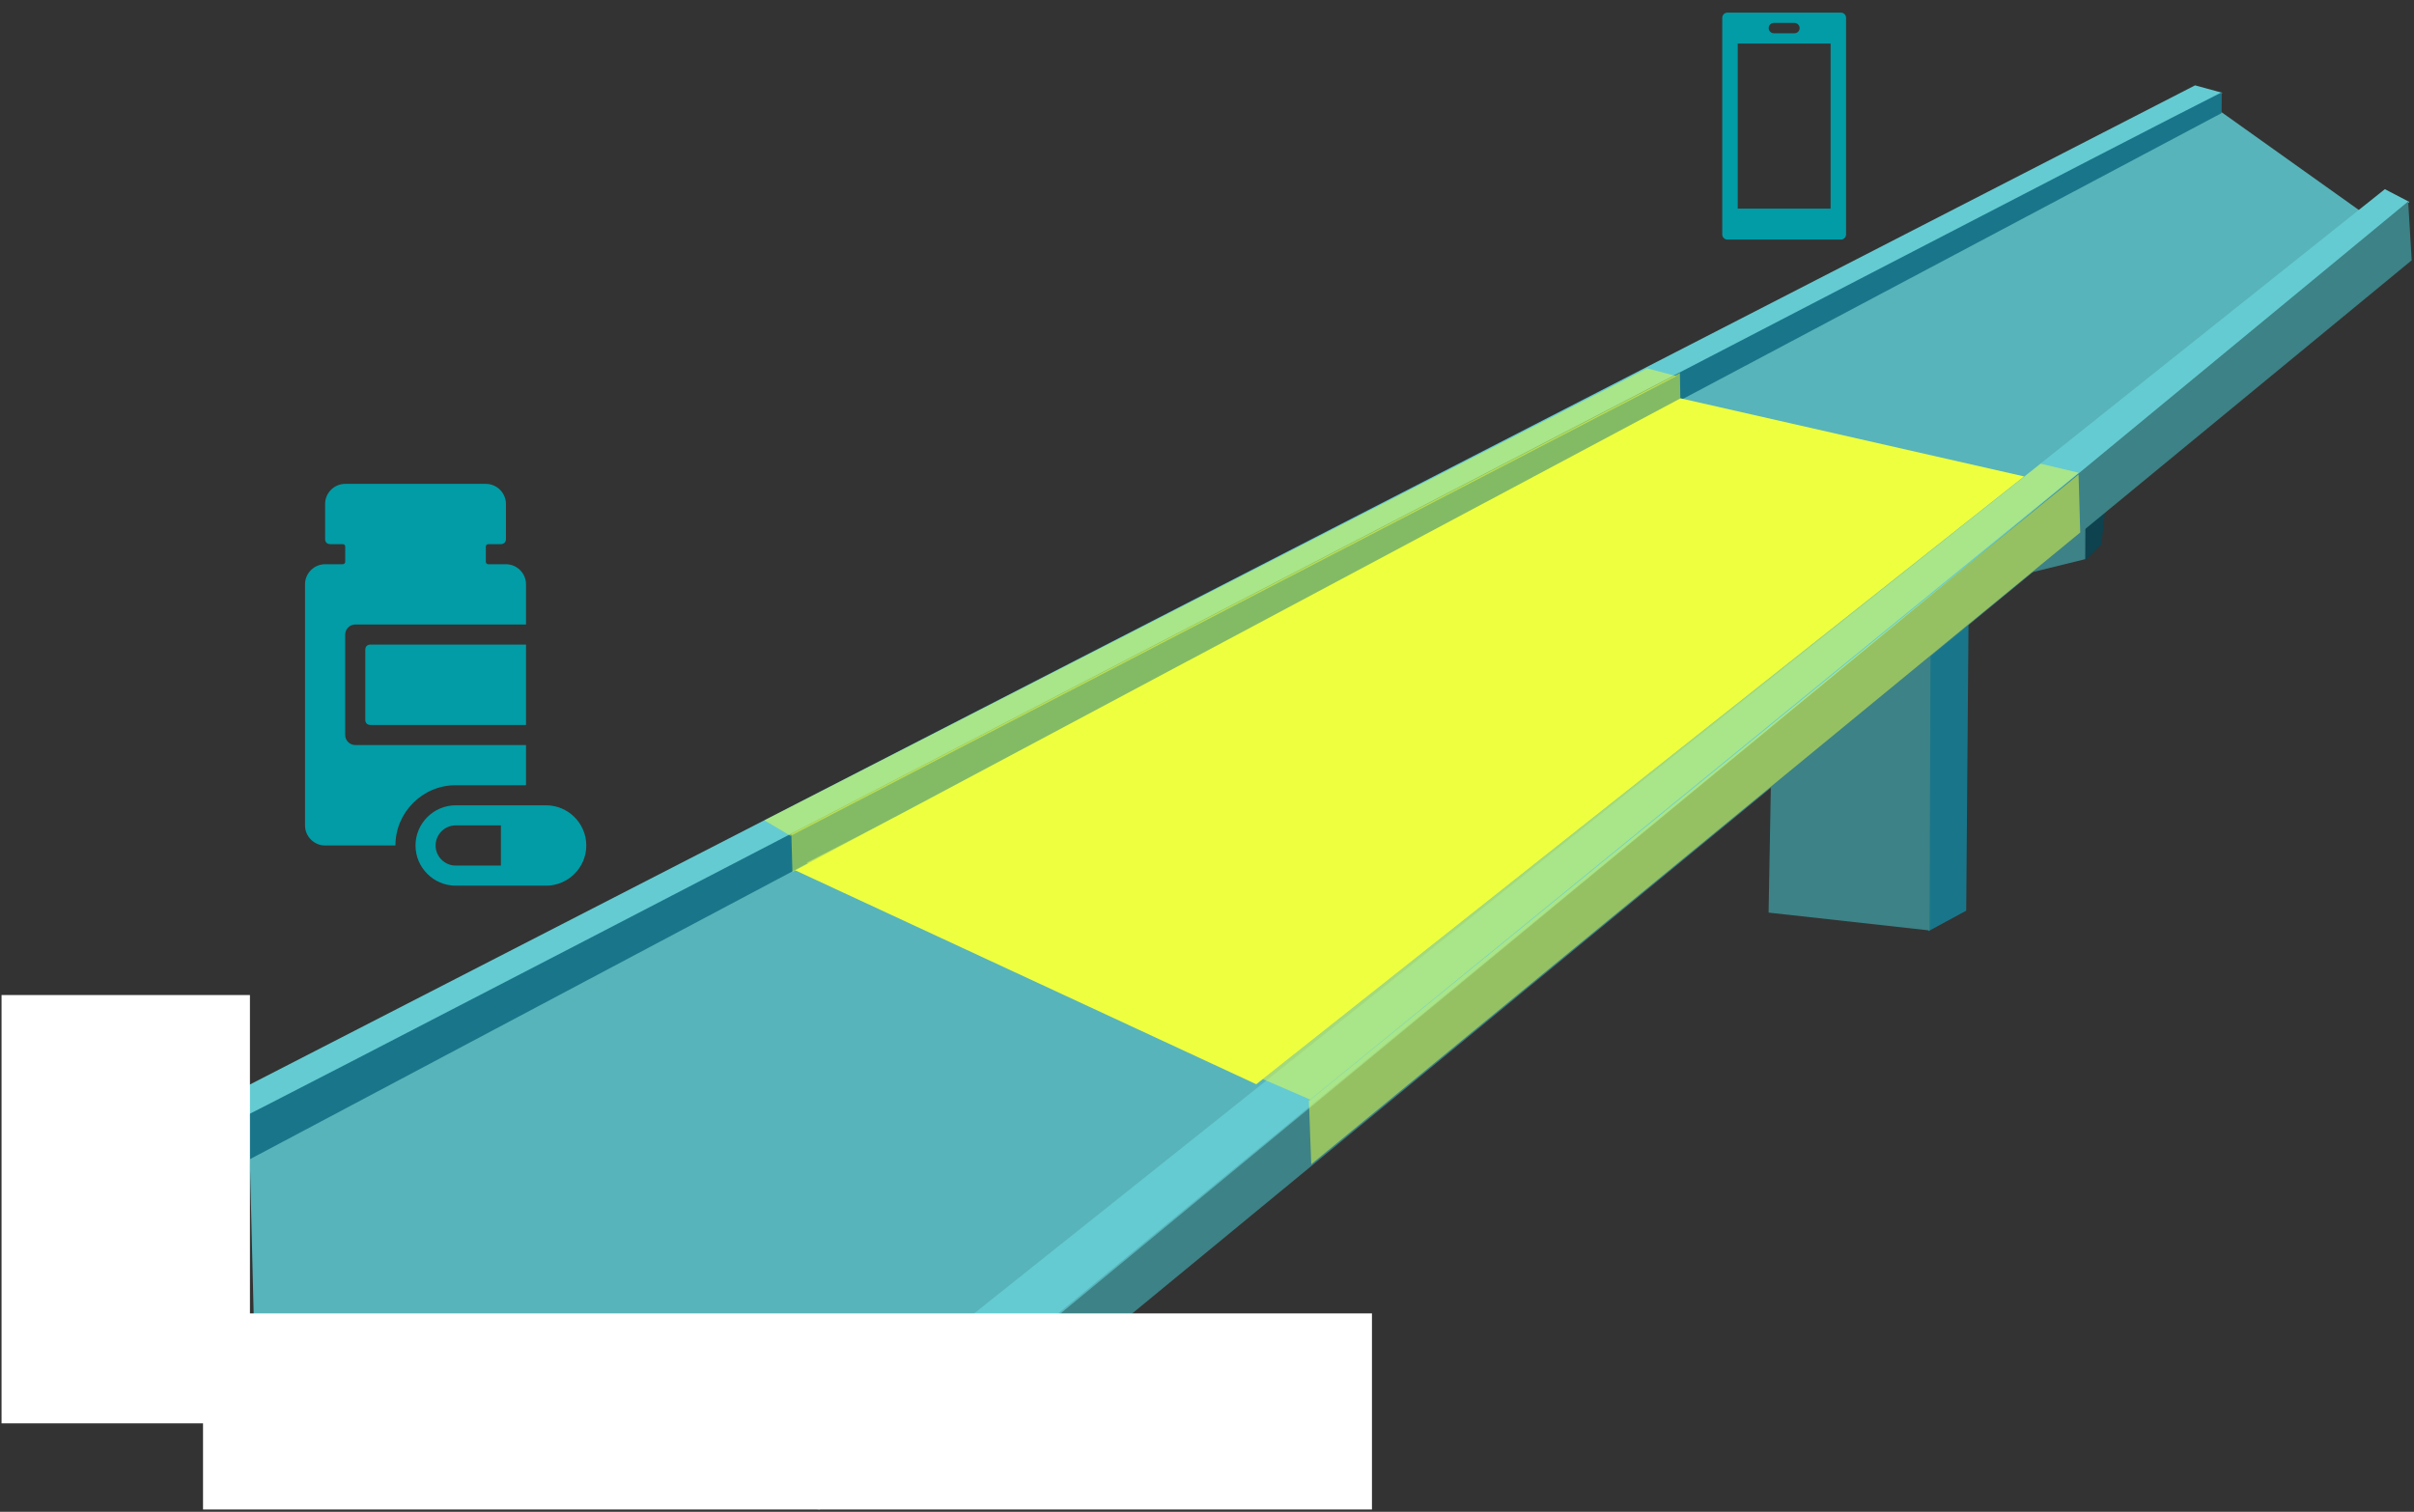 <svg width="3139" height="1966" xmlns="http://www.w3.org/2000/svg" xmlns:xlink="http://www.w3.org/1999/xlink" xml:space="preserve" overflow="hidden"><rect width="100%" height="100%" fill="#333333" stroke="none"/><g transform="translate(-1054 -279)"><g><path d="M3561.43 1490 3610.71 1463.29 3614 1053.34 3545 1048 3561.43 1490Z" fill="#19768A" fill-rule="evenodd" fill-opacity="1"/><path d="M3233.67 845 3231 898.683 3361.75 1019.81 3353.74 1465.8 3563.11 1489C3563.59 1344.53 3564.06 1200.07 3564.54 1055.6L3766 1006.05 3766 960.625 3233.67 845Z" fill="#3C8286" fill-rule="evenodd" fill-opacity="1"/><path d="M3765.55 1007.82 3786.55 986.867 3792.05 936.326 3765.89 930.726 3765.55 1007.82Z" fill="#0D424E" fill-rule="evenodd" fill-opacity="1"/><path d="M1389.96 2234 2230.04 2219.26 4159 578.947 3935.9 420 1378 1751.71 1389.96 2234Z" fill="#57B4BA" fill-rule="evenodd" fill-opacity="1"/><path d="M1349 1704.71 1358.75 1744 3944 399.737 3908.3 390 1349 1704.71Z" fill="#64CBD2" fill-rule="evenodd" fill-opacity="1"/><path d="M1377.98 1787 1339 1747.69C1578.88 1626.84 3703.12 519.853 3943 399 3942.94 408.032 3942.87 417.064 3942.81 426.096L1377.98 1787Z" fill="#19768A" fill-rule="evenodd" fill-opacity="1"/><path d="M2015 2230.66 2120.06 2242 4187 541.615 4155.13 525 2015 2230.66Z" fill="#64CBD2" fill-rule="evenodd" fill-opacity="1"/><path d="M2238.46 2224 4190 617.502 4185.41 541 2236 2149.8 2238.46 2224Z" fill="#3C8286" fill-rule="evenodd" fill-opacity="1"/><rect x="1056" y="1573" width="323" height="557" fill="#FFFFFF" fill-opacity="1"/><path d="M3239.28 797 2088 1410.76 2687.58 1689 3686 898.568 3239.28 797Z" fill="#EEFF40" fill-rule="evenodd" fill-opacity="1"/><path d="M3238.46 764 2083 1363.38 2084.4 1413 3239 798.627C3238.82 787.084 3238.64 775.542 3238.46 764Z" fill="#EEFF40" fill-rule="evenodd" fill-opacity="0.502"/><path d="M3195.88 758 2048 1345.8 2082.08 1366 3234 768.113 3195.88 758Z" fill="#EEFF40" fill-rule="evenodd" fill-opacity="0.502"/><path d="M3233.99 820 2103 1400.81 2137.07 1421 3277 826.841 3233.99 820Z" fill="#EEFF40" fill-rule="evenodd" fill-opacity="0.502"/><path d="M3707.47 882 2696 1682.26 2757.82 1709 3757 893.749 3707.47 882Z" fill="#EEFF40" fill-rule="evenodd" fill-opacity="0.502"/><path d="M3756.83 896 2756 1710.73 2759.03 1793 3759 971.446 3756.83 896Z" fill="#EEFF40" fill-rule="evenodd" fill-opacity="0.502"/><rect x="1318" y="1987" width="1520" height="255" fill="#FFFFFF" fill-opacity="1"/><g><g><g><path d="M1738 1300.12 1738 1247.88 1515.94 1247.88C1508.75 1247.88 1502.88 1242 1502.88 1234.81L1502.88 1104.19C1502.88 1097 1508.75 1091.12 1515.94 1091.12L1738 1091.12 1738 1038.88C1738 1024.51 1726.24 1012.75 1711.88 1012.75L1689.02 1012.75C1687.06 1012.75 1685.75 1011.44 1685.75 1009.48L1685.75 989.891C1685.75 987.931 1687.06 986.625 1689.02 986.625L1705.34 986.625C1709.26 986.625 1711.88 984.012 1711.88 980.094L1711.88 934.375C1711.88 920.006 1700.12 908.25 1685.75 908.25L1502.88 908.25C1488.51 908.25 1476.75 920.006 1476.75 934.375L1476.75 980.094C1476.75 984.012 1479.36 986.625 1483.28 986.625L1499.61 986.625C1501.57 986.625 1502.88 987.931 1502.88 989.891L1502.88 1009.48C1502.88 1011.44 1501.57 1012.75 1499.61 1012.75L1476.75 1012.75C1462.38 1012.75 1450.62 1024.51 1450.62 1038.88L1450.62 1352.38C1450.62 1366.74 1462.38 1378.5 1476.75 1378.5L1568.19 1378.5C1568.19 1335.39 1603.46 1300.12 1646.56 1300.12L1738 1300.12Z" fill="#019CA6" fill-rule="nonzero" fill-opacity="1"/><path d="M1529 1123.78 1529 1215.22C1529 1219.14 1531.61 1221.75 1535.53 1221.75L1738 1221.75 1738 1117.25 1535.53 1117.25C1531.61 1117.25 1529 1119.86 1529 1123.78Z" fill="#019CA6" fill-rule="nonzero" fill-opacity="1"/><path d="M1705.34 1404.62 1646.56 1404.62C1632.19 1404.62 1620.44 1392.87 1620.44 1378.5 1620.44 1364.13 1632.19 1352.38 1646.56 1352.38L1705.34 1352.38 1705.34 1404.62ZM1764.12 1326.25 1646.56 1326.25C1617.82 1326.25 1594.31 1349.76 1594.31 1378.5 1594.31 1407.24 1617.82 1430.75 1646.56 1430.75L1764.12 1430.75C1792.86 1430.75 1816.38 1407.24 1816.38 1378.5 1816.38 1349.76 1792.86 1326.25 1764.12 1326.25Z" fill="#019CA6" fill-rule="nonzero" fill-opacity="1"/></g></g></g><g><g><g><path d="M3434.38 550.333 3313.62 550.333 3313.62 335.667 3434.38 335.667 3434.38 550.333ZM3360.58 308.833 3387.42 308.833C3391.11 308.833 3394.12 311.852 3394.12 315.542 3394.12 319.231 3391.11 322.25 3387.42 322.25L3360.58 322.25C3356.89 322.25 3353.88 319.231 3353.88 315.542 3353.88 311.852 3356.89 308.833 3360.58 308.833ZM3447.79 295.417 3300.21 295.417C3296.52 295.417 3293.5 298.435 3293.5 302.125L3293.5 583.875C3293.5 587.565 3296.52 590.583 3300.21 590.583L3447.79 590.583C3451.48 590.583 3454.5 587.565 3454.5 583.875L3454.5 302.125C3454.5 298.435 3451.48 295.417 3447.79 295.417Z" fill="#019CA6" fill-rule="nonzero" fill-opacity="1"/></g></g></g></g></g></svg>